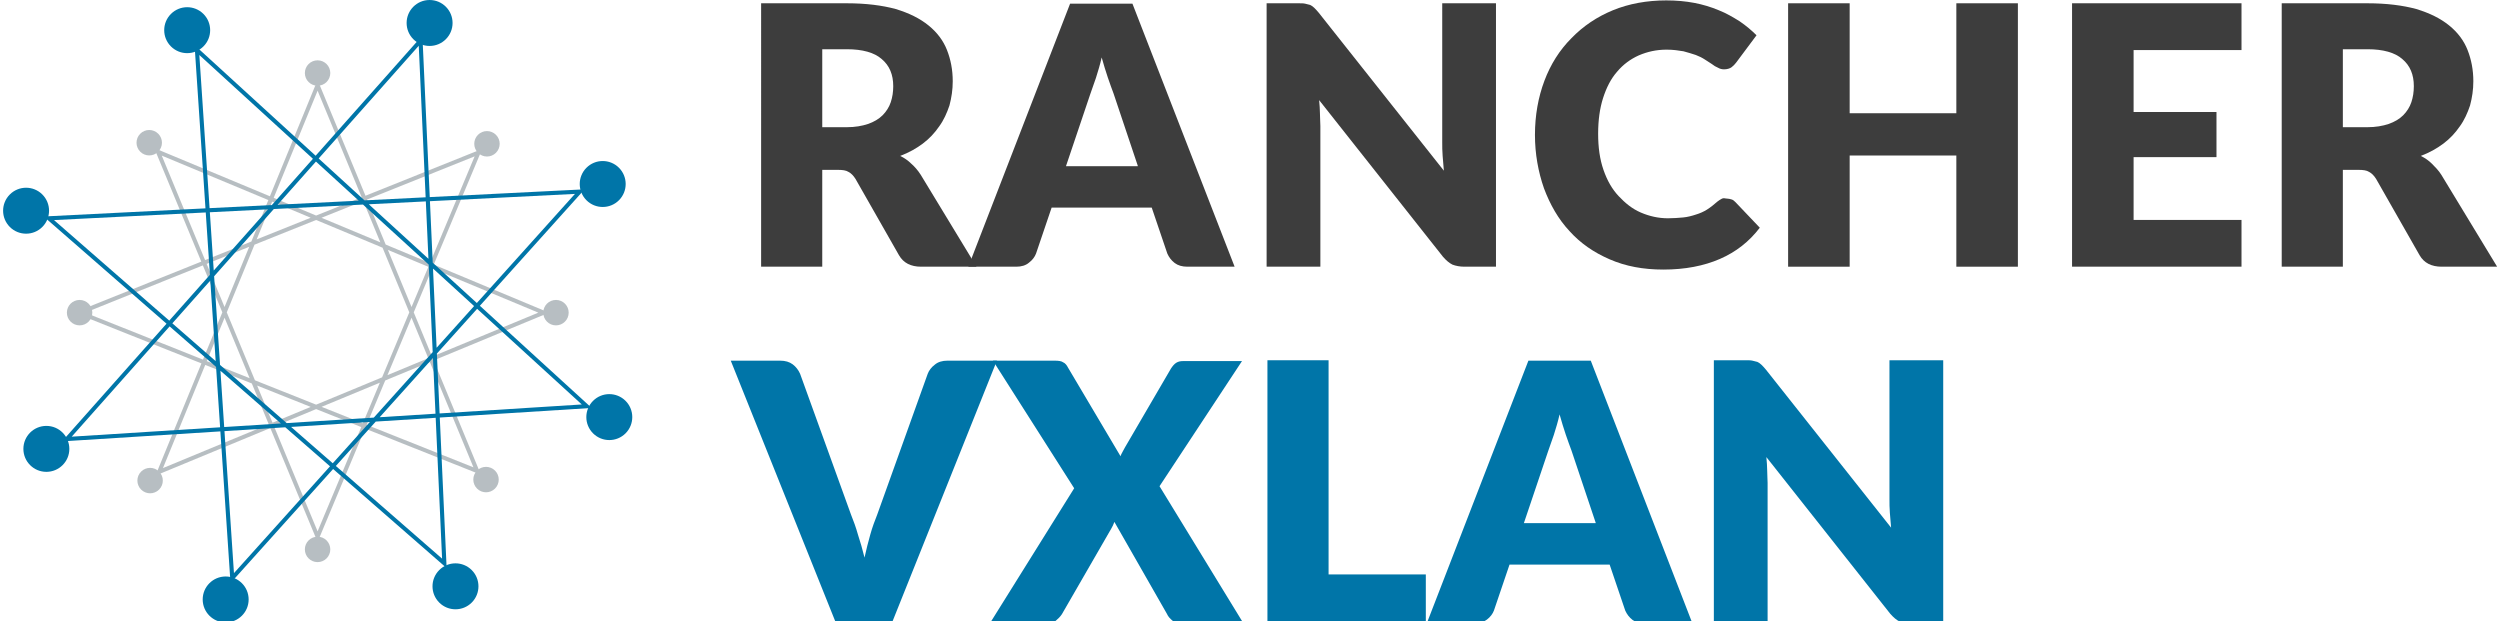 <?xml version="1.0" encoding="utf-8"?>
<!-- Generator: Adobe Illustrator 19.2.1, SVG Export Plug-In . SVG Version: 6.00 Build 0)  -->
<svg version="1.1" id="Layer_1" xmlns="http://www.w3.org/2000/svg" xmlns:xlink="http://www.w3.org/1999/xlink" x="0px" y="0px"
	 viewBox="0 0 609.3 151.4" style="enable-background:new 0 0 609.3 151.4;" xml:space="preserve">
<style type="text/css">
	.st0{fill:#99A3A8;}
	.st1{fill:#CCD1D3;}
	.st2{fill:none;stroke:#A3ABAF;stroke-width:5;stroke-linecap:round;stroke-linejoin:round;stroke-miterlimit:10;}
	.st3{fill:#3D3D3D;}
	.st4{fill:#0075A8;}
	.st5{fill:#B3C78F;}
	.st6{fill:none;stroke:#CCD1D3;stroke-miterlimit:10;}
	.st7{fill:none;stroke:#CCD1D3;stroke-width:1.893;stroke-miterlimit:10;}
	.st8{fill:#F15354;}
	.st9{fill:#A3ABAF;}
	.st10{fill:#3498DB;}
	.st11{fill:#2980B9;}
	.st12{fill:#E67E22;}
	.st13{fill:#D35401;}
	.st14{fill:#F1C40F;}
	.st15{fill:#E49701;}
	.st16{fill:#EADF5A;}
	.st17{fill:#D7C320;}
	.st18{fill:#34495E;}
	.st19{fill:#2C3E50;}
	.st20{fill:#2B2B2B;}
	.st21{fill:#262626;}
	.st22{fill:#3A6F81;}
	.st23{fill:#356272;}
	.st24{fill:#00558B;}
	.st25{fill:#27AE60;}
	.st26{fill:#169242;}
	.st27{fill:#A5C63B;}
	.st28{fill:#8EB021;}
	.st29{fill:#ECF0F1;}
	.st30{fill:#BDC3C7;}
	.st31{fill:#95A5A6;}
	.st32{fill:#7F8C8D;}
	.st33{fill:#E74C3C;}
	.st34{fill:#C0392B;}
	.st35{fill:#EA3738;}
	.st36{fill:#78C9CF;}
	.st37{fill:#389EA8;}
	.st38{fill:#2D8490;}
	.st39{fill:#1A6470;}
	.st40{fill:#21364A;}
	.st41{fill:#040B15;}
	.st42{fill:#66767C;}
	.st43{fill:#334851;}
	.st44{fill:#5C686F;}
	.st45{fill:#29373C;}
	.st46{fill:#0A141A;}
	.st47{fill:#FFFFFF;}
	.st48{fill:#0D5E8C;}
	.st49{fill:#0071BC;}
	.st50{fill:#808080;stroke:#000000;stroke-width:0.5;stroke-miterlimit:10;}
	.st51{fill:#DFDFDF;stroke:#000000;stroke-width:0.5;stroke-miterlimit:10;}
	.st52{stroke:#000000;stroke-width:0.5;stroke-miterlimit:10;}
	.st53{fill:none;stroke:#A3ABAF;stroke-width:12;stroke-miterlimit:10;}
	.st54{fill:none;stroke:#F15354;stroke-width:0.438;stroke-miterlimit:10;}
	.st55{fill:none;stroke:#F15354;stroke-miterlimit:10;}
	.st56{fill:none;stroke:#3498DB;stroke-width:15;stroke-linecap:square;stroke-miterlimit:10;}
	.st57{fill:none;stroke:#A3ABAF;stroke-width:9;stroke-miterlimit:10;}
	.st58{opacity:0.5;fill:url(#SVGID_1_);}
	.st59{clip-path:url(#SVGID_3_);enable-background:new    ;}
	.st60{fill:#D3AC0D;}
	.st61{fill:#B5930B;}
	.st62{opacity:0.5;fill:url(#SVGID_4_);}
	.st63{clip-path:url(#SVGID_6_);enable-background:new    ;}
	.st64{opacity:0.5;fill:url(#SVGID_7_);}
	.st65{clip-path:url(#SVGID_9_);enable-background:new    ;}
	.st66{opacity:0.5;fill:url(#SVGID_10_);}
	.st67{clip-path:url(#SVGID_12_);enable-background:new    ;}
	.st68{fill:#58D68D;}
	.st69{fill:#2ECC71;}
	.st70{fill:none;stroke:#2ECC71;stroke-width:1.162;stroke-miterlimit:10;}
	.st71{fill:none;stroke:#F1C40F;stroke-width:1.162;stroke-miterlimit:10;}
	.st72{fill:none;stroke:#0075A8;stroke-width:1.162;stroke-miterlimit:10;}
	.st73{fill:none;stroke:#BDC3C7;stroke-width:10;stroke-miterlimit:10;}
	.st74{fill:none;stroke:#A3ABAF;stroke-width:10;stroke-miterlimit:10;}
	.st75{opacity:0.2;fill:#78C9CF;}
	.st76{fill:none;stroke:#0075A8;stroke-miterlimit:10;}
	.st77{fill:#5D5D5D;}
	.st78{fill:none;stroke:#99A3A8;stroke-miterlimit:10;}
	.st79{fill:none;stroke:#0075A8;stroke-width:1.827;stroke-miterlimit:10;}
	.st80{opacity:0.7;}
</style>
<g>
	<path class="st3" d="M238,65h-13.5c-2.5,0-4.3-0.9-5.4-2.8l-10.6-18.6c-0.5-0.8-1.1-1.4-1.7-1.7c-0.6-0.4-1.5-0.5-2.6-0.5h-3.8V65
		h-14.9V0.8h20.9c4.6,0,8.6,0.5,11.9,1.4c3.3,1,5.9,2.3,8,4c2.1,1.7,3.6,3.7,4.5,6c0.9,2.3,1.4,4.8,1.4,7.6c0,2.1-0.3,4-0.8,5.9
		c-0.6,1.8-1.4,3.6-2.5,5.1c-1.1,1.6-2.4,3-4,4.2s-3.4,2.2-5.5,3c1,0.5,1.9,1.1,2.7,1.9c0.8,0.7,1.6,1.6,2.3,2.7L238,65z M206.4,31
		c2,0,3.7-0.3,5.2-0.8c1.4-0.5,2.6-1.2,3.5-2.1c0.9-0.9,1.6-2,2-3.2c0.4-1.2,0.6-2.5,0.6-3.9c0-2.8-0.9-5-2.8-6.6
		c-1.8-1.6-4.7-2.4-8.5-2.4h-6v19H206.4z"/>
	<path class="st3" d="M300.9,65h-11.5c-1.3,0-2.3-0.3-3.1-0.9c-0.8-0.6-1.4-1.4-1.8-2.3l-3.8-11.2h-24.4l-3.8,11.2
		c-0.3,0.8-0.9,1.6-1.7,2.2c-0.8,0.7-1.9,1-3.1,1H236l24.8-64.1h15.2L300.9,65z M277.3,40.4l-5.9-17.6c-0.4-1.1-0.9-2.4-1.4-3.9
		s-1-3.1-1.5-4.9c-0.4,1.8-0.9,3.4-1.4,5c-0.5,1.5-1,2.8-1.4,4l-5.9,17.5H277.3z"/>
	<path class="st3" d="M364.6,0.8V65h-7.7c-1.1,0-2.1-0.2-2.9-0.5c-0.8-0.4-1.5-1-2.3-1.9l-30.2-38.2c0.1,1.1,0.2,2.3,0.2,3.3
		c0,1.1,0.1,2.1,0.1,3V65h-13.1V0.8h7.8c0.6,0,1.2,0,1.6,0.1c0.4,0.1,0.8,0.2,1.2,0.3c0.4,0.2,0.7,0.4,1,0.7s0.7,0.7,1.1,1.2
		l30.5,38.5c-0.1-1.2-0.2-2.4-0.3-3.6c-0.1-1.2-0.1-2.3-0.1-3.3V0.8H364.6z"/>
	<path class="st3" d="M420.9,48.4c0.4,0,0.7,0.1,1.1,0.2c0.4,0.1,0.7,0.4,1,0.7l5.9,6.2c-2.6,3.4-5.8,5.9-9.7,7.6s-8.5,2.6-13.8,2.6
		c-4.9,0-9.2-0.8-13.1-2.5c-3.9-1.7-7.1-3.9-9.8-6.9c-2.7-2.9-4.7-6.4-6.2-10.4c-1.4-4-2.2-8.4-2.2-13c0-4.8,0.8-9.2,2.3-13.2
		s3.7-7.5,6.6-10.4c2.8-2.9,6.2-5.2,10.1-6.8c3.9-1.6,8.3-2.4,13-2.4c2.4,0,4.7,0.2,6.8,0.6c2.1,0.4,4.1,1,6,1.8
		c1.8,0.7,3.5,1.7,5.1,2.7c1.6,1.1,2.9,2.2,4.1,3.4l-5,6.7c-0.3,0.4-0.7,0.8-1.1,1.1c-0.4,0.3-1.1,0.5-1.8,0.5c-0.5,0-1-0.1-1.5-0.4
		c-0.5-0.2-1-0.5-1.5-0.9c-0.5-0.3-1.1-0.7-1.7-1.1c-0.6-0.4-1.4-0.8-2.2-1.1c-0.9-0.3-1.9-0.6-3-0.9c-1.2-0.2-2.5-0.4-4.1-0.4
		c-2.5,0-4.7,0.5-6.8,1.4c-2,0.9-3.8,2.2-5.3,4c-1.5,1.7-2.6,3.9-3.4,6.4c-0.8,2.5-1.2,5.4-1.2,8.7c0,3.3,0.4,6.2,1.3,8.8
		c0.9,2.6,2.1,4.7,3.7,6.4s3.3,3.1,5.4,4c2.1,0.9,4.3,1.4,6.6,1.4c1.3,0,2.6-0.1,3.7-0.2c1.1-0.1,2.2-0.4,3.1-0.7
		c1-0.3,1.9-0.7,2.7-1.2c0.8-0.5,1.7-1.2,2.6-2c0.4-0.3,0.7-0.5,1.1-0.7S420.5,48.4,420.9,48.4z"/>
	<path class="st3" d="M491.8,0.8V65h-15V37.9h-26V65h-15V0.8h15v26.8h26V0.8H491.8z"/>
	<path class="st3" d="M520,12.3v15h20.2v11H520v15.3h26.3V65h-41.3V0.8h41.3v11.4H520z"/>
	<path class="st3" d="M608.6,65h-13.5c-2.5,0-4.3-0.9-5.4-2.8l-10.6-18.6c-0.5-0.8-1.1-1.4-1.7-1.7c-0.6-0.4-1.5-0.5-2.6-0.5H571V65
		h-14.9V0.8H577c4.6,0,8.6,0.5,11.9,1.4c3.3,1,5.9,2.3,8,4c2.1,1.7,3.6,3.7,4.5,6s1.4,4.8,1.4,7.6c0,2.1-0.3,4-0.8,5.9
		c-0.6,1.8-1.4,3.6-2.5,5.1c-1.1,1.6-2.4,3-4,4.2s-3.4,2.2-5.5,3c1,0.5,1.9,1.1,2.7,1.9s1.6,1.6,2.3,2.7L608.6,65z M577,31
		c2,0,3.7-0.3,5.2-0.8c1.4-0.5,2.6-1.2,3.5-2.1s1.6-2,2-3.2c0.4-1.2,0.6-2.5,0.6-3.9c0-2.8-0.9-5-2.8-6.6c-1.8-1.6-4.7-2.4-8.5-2.4
		h-6v19H577z"/>
	<path class="st4" d="M243,87.8L217.3,152h-13.5l-25.7-64.1h12c1.3,0,2.3,0.3,3.1,0.9c0.8,0.6,1.4,1.4,1.8,2.3l12.4,34.3
		c0.6,1.5,1.2,3.1,1.7,4.9c0.6,1.8,1.1,3.6,1.6,5.6c0.4-1.9,0.9-3.8,1.4-5.6c0.5-1.8,1.1-3.4,1.7-4.9l12.3-34.3
		c0.3-0.8,0.9-1.6,1.7-2.2c0.8-0.7,1.9-1,3.1-1H243z"/>
	<path class="st4" d="M303.1,152h-14.9c-1,0-1.8-0.2-2.4-0.7c-0.6-0.5-1.1-1-1.4-1.7l-12.8-22.4c-0.2,0.6-0.5,1.2-0.8,1.7l-12,20.8
		c-0.4,0.6-0.9,1.1-1.5,1.6c-0.6,0.5-1.3,0.7-2.2,0.7h-13.9l20.6-33l-19.8-31.1H257c1,0,1.7,0.1,2.1,0.4c0.5,0.2,0.9,0.7,1.2,1.3
		l12.8,21.6c0.1-0.4,0.3-0.7,0.5-1.1c0.2-0.4,0.4-0.7,0.6-1.1l11.2-19.2c0.4-0.6,0.8-1.1,1.3-1.4c0.5-0.3,1-0.4,1.7-0.4h14.3
		l-20.1,30.5L303.1,152z"/>
	<path class="st4" d="M347.5,140.1V152h-38.6V87.8h14.9v52.2H347.5z"/>
	<path class="st4" d="M412.5,152H401c-1.3,0-2.3-0.3-3.1-0.9c-0.8-0.6-1.4-1.4-1.8-2.3l-3.8-11.2h-24.4l-3.8,11.2
		c-0.3,0.8-0.9,1.6-1.7,2.2s-1.9,1-3.1,1h-11.6l24.8-64.1h15.2L412.5,152z M388.9,127.4l-5.9-17.6c-0.4-1.1-0.9-2.4-1.4-3.9
		c-0.5-1.5-1-3.1-1.5-4.9c-0.4,1.8-0.9,3.4-1.4,5c-0.5,1.5-1,2.8-1.4,4l-5.9,17.5H388.9z"/>
	<path class="st4" d="M473.6,87.8V152h-7.7c-1.1,0-2.1-0.2-2.9-0.5c-0.8-0.4-1.5-1-2.3-1.9l-30.2-38.2c0.1,1.1,0.2,2.3,0.2,3.3
		c0,1.1,0.1,2.1,0.1,3V152h-13.1V87.8h7.8c0.6,0,1.2,0,1.6,0.1c0.4,0.1,0.8,0.2,1.2,0.3c0.4,0.2,0.7,0.4,1,0.7
		c0.3,0.3,0.7,0.7,1.1,1.2l30.5,38.5c-0.1-1.2-0.2-2.4-0.3-3.6c-0.1-1.2-0.1-2.3-0.1-3.3V87.8H473.6z"/>
</g>
<g class="st80">
	<circle class="st0" cx="77.4" cy="17.8" r="3.1"/>
	<circle class="st0" cx="77.4" cy="133.9" r="3.1"/>
	<circle class="st0" cx="19.4" cy="76.2" r="3.1"/>
	<circle class="st0" cx="135.5" cy="76.2" r="3.1"/>
	<ellipse transform="matrix(0.707 -0.707 0.707 0.707 -13.967 35.913)" class="st0" cx="36.4" cy="34.8" rx="3.1" ry="3.1"/>
	
		<ellipse transform="matrix(0.707 -0.707 0.707 0.707 -47.974 118.014)" class="st0" cx="118.5" cy="116.9" rx="3.1" ry="3.1"/>
	<ellipse transform="matrix(0.707 -0.707 0.707 0.707 -72.083 60.215)" class="st0" cx="36.6" cy="117.1" rx="3.1" ry="3.1"/>
	<ellipse transform="matrix(0.707 -0.707 0.707 0.707 10.018 94.223)" class="st0" cx="118.7" cy="35" rx="3.1" ry="3.1"/>
	<polygon class="st78" points="38.8,115 77.4,20.8 116.3,114.8 19.4,76.2 116.6,37.2 77.4,130.8 38.5,37 132.5,76.2 	"/>
</g>
<g>
	<circle class="st4" cx="55" cy="146.1" r="5.6"/>
	<circle class="st4" cx="11.3" cy="109.4" r="5.6"/>
	<circle class="st4" cx="104.7" cy="5.6" r="5.6"/>
	<ellipse transform="matrix(0.705 -0.709 0.709 0.705 -68.49 120.923)" class="st4" cx="111" cy="142.8" rx="5.6" ry="5.6"/>
	
		<ellipse transform="matrix(0.705 -0.709 0.709 0.705 -28.227 135.313)" class="st4" cx="148.5" cy="101.6" rx="5.6" ry="5.6"/>
	<ellipse transform="matrix(0.705 -0.709 0.709 0.705 11.564 117.414)" class="st4" cx="146.9" cy="44.8" rx="5.6" ry="5.6"/>
	<ellipse transform="matrix(0.705 -0.709 0.709 0.705 -34.527 19.726)" class="st4" cx="6.4" cy="51.3" rx="5.6" ry="5.6"/>
	<ellipse transform="matrix(0.705 -0.709 0.709 0.705 8.297 34.54)" class="st4" cx="45.6" cy="7.3" rx="5.6" ry="5.6"/>
	<polygon class="st76" points="56.6,140.9 48,12.2 143,99 16.3,107 102.5,9.9 108.3,137.3 11.9,53.2 141.3,46.7 	"/>
</g>
</svg>
